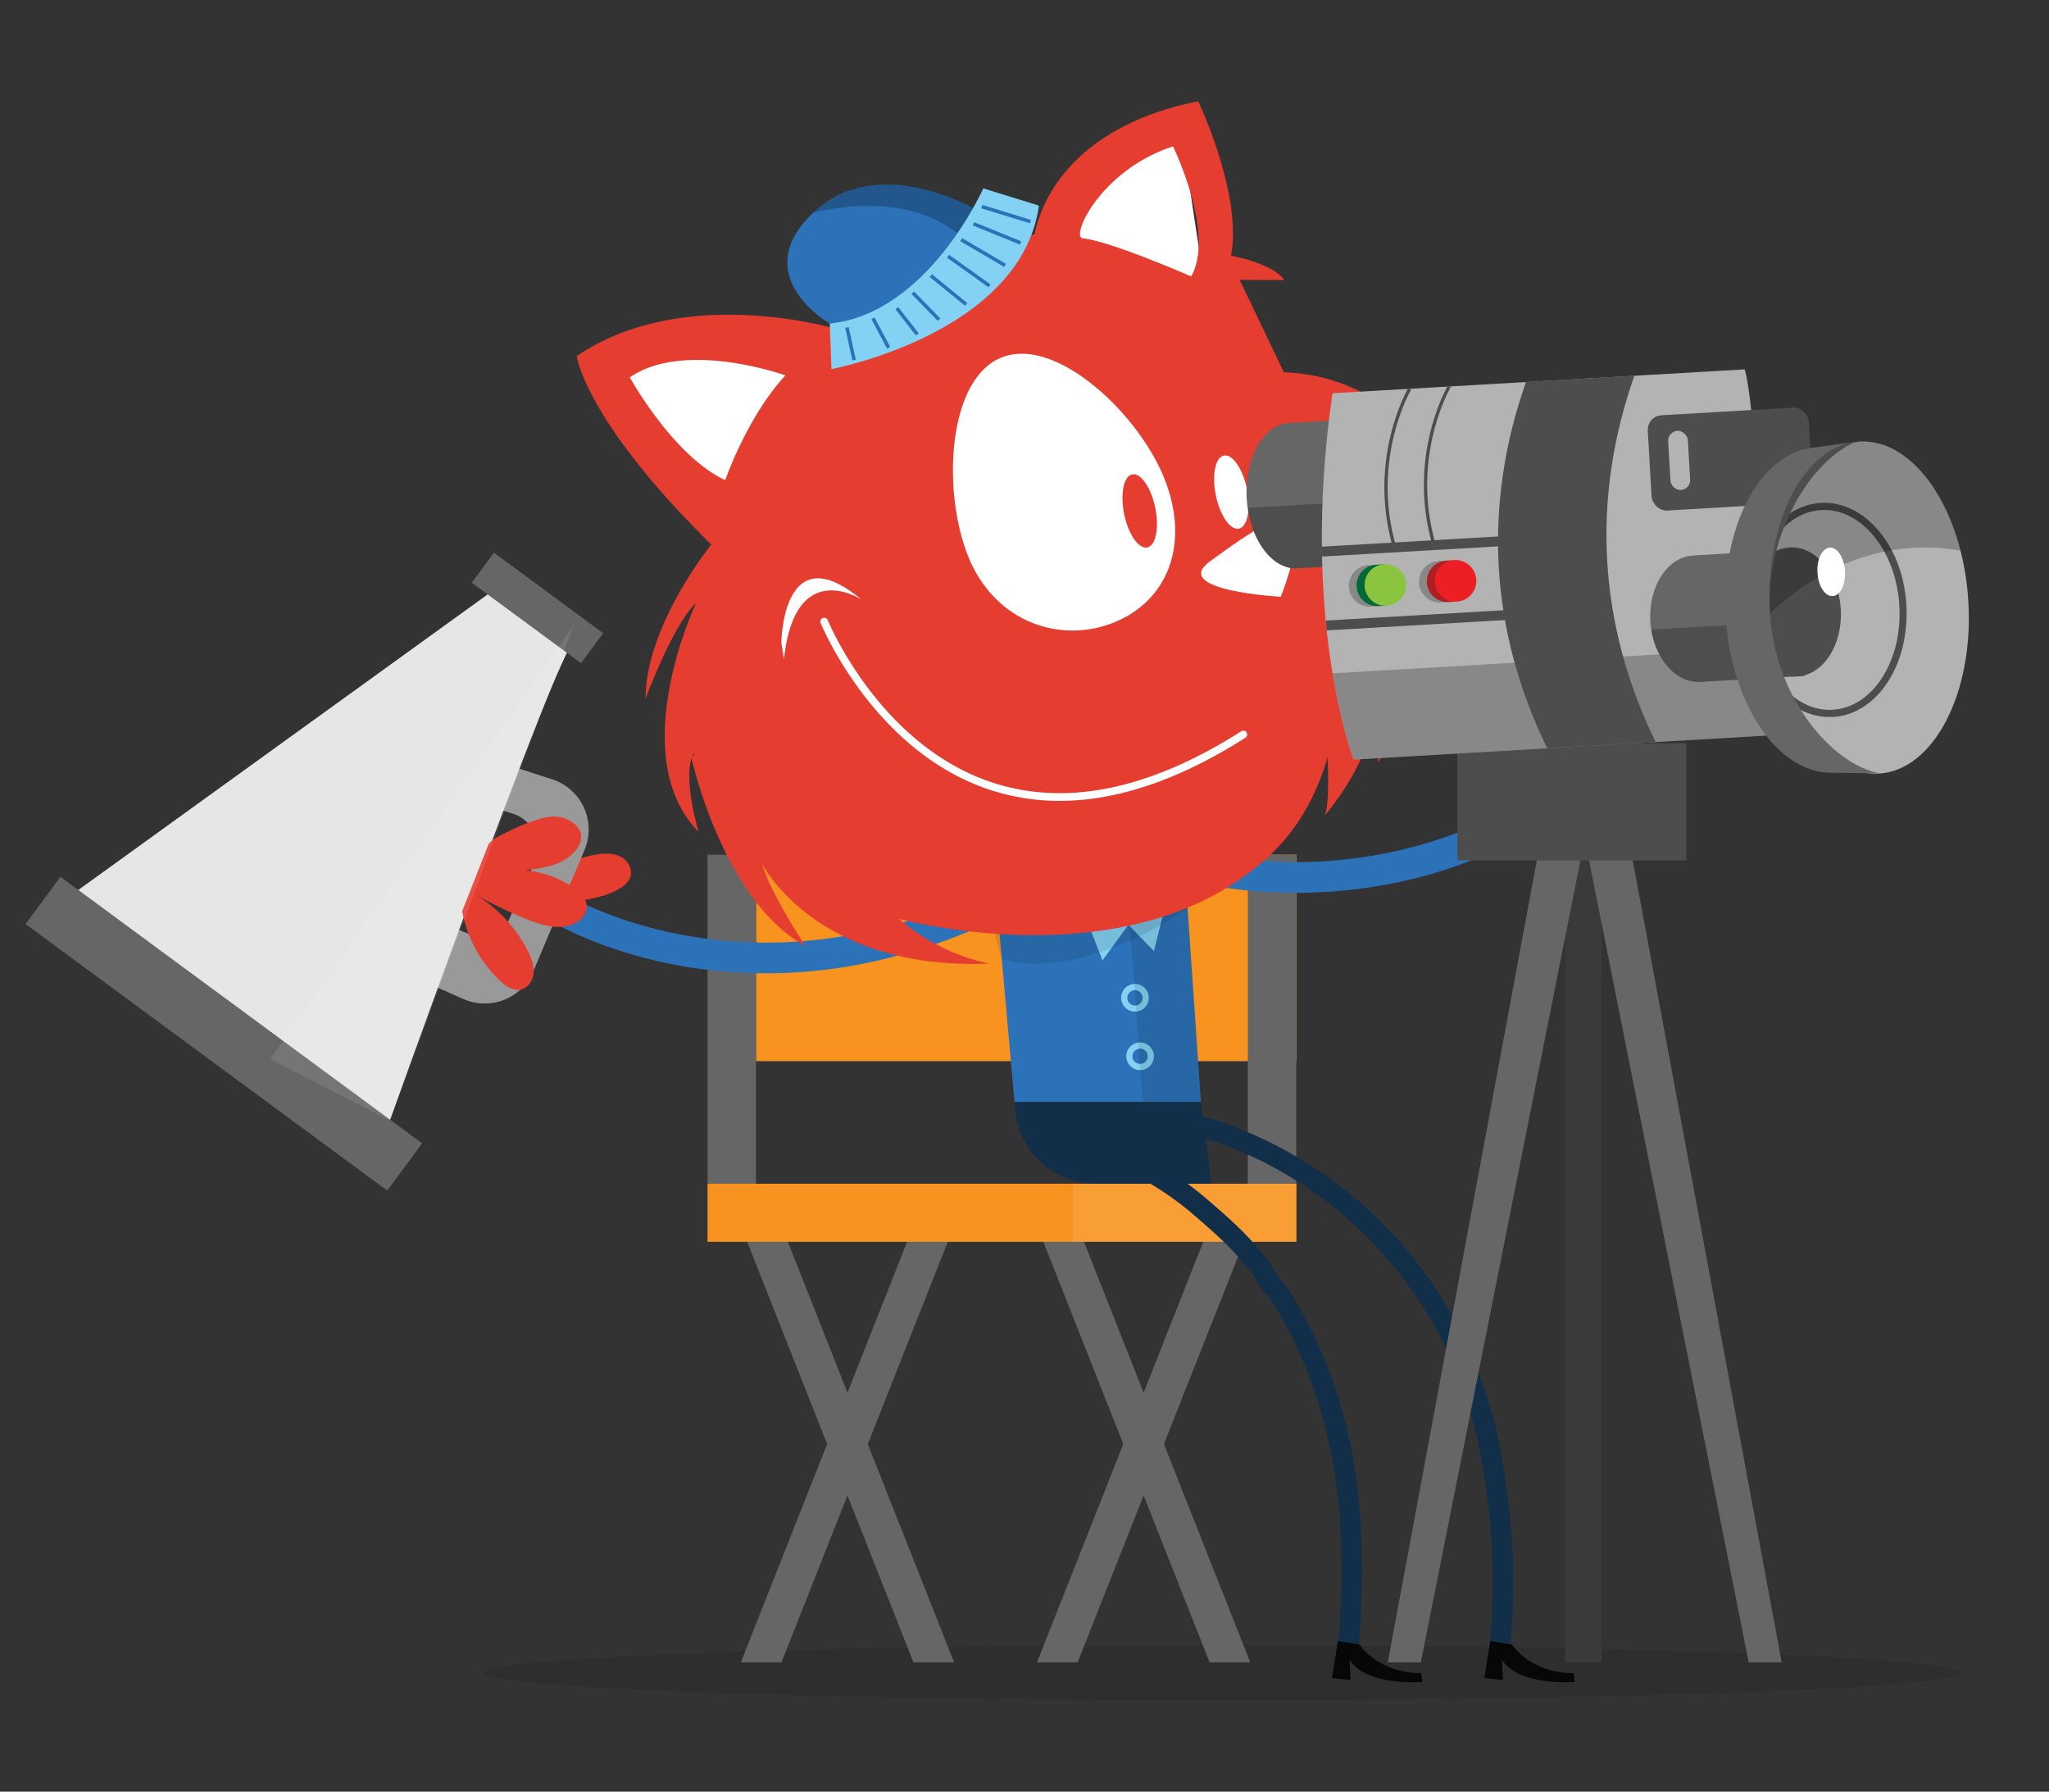 <svg xmlns="http://www.w3.org/2000/svg" viewBox="0 0 904.41 790.68"><rect x="0" y="0" width="904.41" height="790.68" fill="#333333" stroke="none"/><defs><style>.cls-1{isolation:isolate;}.cls-2{fill:#e63d31;}.cls-3{fill:#f7931e;}.cls-4{fill:#666;}.cls-5,.cls-7{opacity:0.1;}.cls-11,.cls-5,.cls-7{mix-blend-mode:multiply;}.cls-6{fill:#2c72b8;}.cls-10,.cls-7{fill:#fff;}.cls-8{fill:#83d2f4;}.cls-9{fill:#29a9e1;}.cls-11{opacity:0.24;}.cls-12{fill:#122f49;}.cls-13{fill:#080708;}.cls-14{fill:#3a3a3a;}.cls-15{fill:#4d4d4d;}.cls-16{fill:#b3b3b3;}.cls-17{fill:#ae1f23;}.cls-18{fill:#ec2024;}.cls-19{fill:#016937;}.cls-20{fill:#8bc540;}.cls-21{fill:#999;}.cls-22{fill:#e6e6e6;}</style></defs><title>Artboard 120</title><g class="cls-1"><g id="Layer_1" data-name="Layer 1"><path class="cls-2" d="M277.33,381.14c-6.87-11-31.86,1.37-42.43,6.71-3.11,3.8-6.23,7.59-9.65,11.08l6.54-2.59C241.2,401.41,286.38,396.79,277.33,381.14Z"/><rect class="cls-3" x="333.7" y="377.18" width="238.54" height="91.11"/><path class="cls-4" d="M572.17,522.38H550.78V377.18h21.39Z"/><ellipse class="cls-5" cx="539.43" cy="738.14" rx="325.94" ry="12.19"/><path class="cls-6" d="M541.59,391.88c-23.57-3.18-49.71-10.3-77.81-23.52l5.73-12.19c125.28,58.91,210.43-7.84,211.27-8.52l8.46,10.5c-.94.75-23.53,18.71-62.75,29A219,219,0,0,1,541.59,391.88Z"/><polygon class="cls-4" points="344.94 733.6 422.19 538.26 406.67 532.13 327 733.6 344.94 733.6"/><polygon class="cls-4" points="421.13 733.6 341.45 532.13 325.94 538.26 403.19 733.6 421.13 733.6"/><polygon class="cls-4" points="475.65 733.6 552.91 538.26 537.39 532.13 457.72 733.6 475.65 733.6"/><polygon class="cls-4" points="551.85 733.6 472.17 532.13 456.66 538.26 533.91 733.6 551.85 733.6"/><rect class="cls-3" x="312.3" y="522.38" width="259.93" height="25.63"/><rect class="cls-7" x="473.7" y="522.38" width="98.54" height="25.63"/><rect class="cls-4" x="312.3" y="377.18" width="21.39" height="145.2"/><polygon class="cls-6" points="447.81 486.29 438.69 384.38 522.66 378.53 530.06 486.29 447.81 486.29"/><path class="cls-8" d="M494.87,440.32a6.1,6.1,0,1,1,6.1,6.1A6.11,6.11,0,0,1,494.87,440.32Zm2.73,0A3.37,3.37,0,1,0,501,437,3.37,3.37,0,0,0,497.6,440.32Z"/><path class="cls-8" d="M497.13,466.15a6.1,6.1,0,1,1,6.1,6.1A6.11,6.11,0,0,1,497.13,466.15Zm2.73,0a3.37,3.37,0,1,0,3.37-3.38A3.37,3.37,0,0,0,499.86,466.15Z"/><polygon class="cls-8" points="514.62 398.64 509.33 419.71 498.07 408.12 486.64 423.8 478.89 404.03 514.62 398.64"/><path class="cls-5" d="M504.64,486.29c-.12-.94-.22-1.89-.34-2.83-1.91-15.2-3.5-60.23-6.23-75.34-1.67-9.19-3.63-18.37-5.94-27.46l30.54-2.13,7.39,107.76Z"/><path class="cls-9" d="M516.73,200.1c-.29-.07-.58-.13-.88-.18,1.41-.17,3.37-.33,6.06-.42-1.44.05-2.92.43-4.37.56h-.17l.12-.19c-.25.09-.5.15-.74.22Z"/><path class="cls-6" d="M389.21,423.47c23.16-5.44,48.49-15.05,75.19-30.91L457.52,381c-119,70.7-210.2,12.45-211.11,11.86L239,404.1c1,.66,25.23,16.36,65.25,22.8A219,219,0,0,0,389.21,423.47Z"/><path class="cls-5" d="M524.2,401s-46.47,32.62-82,22.27l-3.48-12Z"/><polygon class="cls-10" points="457.63 384.65 362.78 362.32 323.9 257.16 312.09 223.59 265.44 165.1 282.26 145.75 343.92 146.92 414.54 165.02 484.35 86.53 519.72 46.84 533.25 136.57 585.84 198.4 586.58 271.15 536.01 356.08 457.63 384.65"/><path class="cls-2" d="M644.14,224.32s-13.28-31.43-52.95-42.95c0,0,13.9-4.39,18.78-2.77,0,0-17-13.59-43.25-14.28L547.17,123.5l19.65.08s-3.24-6.63-23.45-10.78c5.09-27.11-14.5-68.1-14.5-68.1-58.72,11.82-70.08,47.72-72.2,58.57-13.6,4.46-30.1,11.55-49.62,22.64,0,0,8.92-14.91,21.84-21,0,0-36.57,3.84-58.59,40.6,0,0-67.54-20.93-115.72,11.6,0,0,3.5,28.25,59.39,83.2,0,0-29.14,36-29,68,0,0,12-32.59,22.25-42.2,0,0-31.82,67.26,1.13,101,0,0-7.51-25.15-2.16-34.77,0,0,3.77,24.38,15.47,43.12l-1.42-.4a24.6,24.6,0,0,1,4,3.1c.1.11.18.21.28.31a65.2,65.2,0,0,1,10.88.64c-3.65-7.08-6.7-15-5.85-20.43a227.56,227.56,0,0,0,14.58,22.46c1.44.43,2.9.83,4.33,1.37,8.79,3.35,17.18,7.07,25.53,11.2,4.28-.1,8.56-.2,12.83-.27,21,2.73,35,5.88,57.44,5.11,20.53-.7,40.81-.87,61.33-.41,9.88.22,16.34-3.62,26.74-6.74,14.18-4.26,21.67-12.13.77,3.37a88.65,88.65,0,0,1,17.71-10.2l-.26-.1h0c1.19-.72,2.39-1.46,3.6-2.23a49.38,49.38,0,0,0,8.74-7.19c7.18-7.14,17.11-20.1,23.12-40.92,0,0,1,21.81-1.38,25.81,0,0,22.26-25,22.18-49.91,0,0,2.19,21.85,1.35,26.45,0,0,22.78-33.47,22.45-70.24,0,0,3.26,12.29,2.48,15,0,0,28-23.84-4.64-62.24A21.12,21.12,0,0,1,644.14,224.32Zm-324-12.4C297,201.1,278,166.54,278,166.54c24.25-16.79,68.68-.88,68.68-.88C329.71,184,320.1,211.92,320.1,211.92Zm171.77,62.7c-23.83,9.69-52.73,0-64.44-28.82s-9.33-78.33,14.5-88,60.08,24.13,71.79,52.94S515.7,264.94,491.87,274.62ZM525.8,122s-35.33-15.5-47.92-16.85c-5.43-.59,7.82-30.07,39.87-40.55C517.75,64.56,536.46,102.8,525.8,122Z"/><path class="cls-2" d="M305,333.6S318.5,397,355.46,417.49c0,0-15.79-24.09-19-36.13,0,0,23.8,47,100.08,43.89a89.87,89.87,0,0,1-39.76-19.75s104.85,28.85,164.72-29.1l-142-6.27s-73.29-45.34-74.78-45.2S305,333.6,305,333.6Z"/><path class="cls-10" d="M446.09,351.07c31.26,7,66.08-1.58,103.64-25.51a1.69,1.69,0,1,0-1.82-2.86c-40.13,25.56-76.91,33.24-109.32,22.82-50.42-16.22-73-71.39-73.27-71.94a1.7,1.7,0,0,0-3.15,1.26c.23.57,23.46,57.21,75.38,73.91C440.37,349.65,443.22,350.43,446.09,351.07Z"/><path class="cls-10" d="M344.89,283.63s.35-48.15,35.28-19.09c0,0-29.29-19.16-34.15,26.37"/><path class="cls-10" d="M534.08,247.72c-17.84,13,31.22,15.63,31.22,15.63s6.94-16.51,6.78-29.58S551.93,234.71,534.08,247.72Z"/><ellipse class="cls-2" cx="503.06" cy="225.49" rx="7" ry="16.46" transform="translate(-35.11 105.93) rotate(-11.62)"/><ellipse class="cls-10" cx="543.51" cy="217.18" rx="7" ry="16.46" transform="translate(-32.6 113.91) rotate(-11.62)"/><path class="cls-6" d="M433.72,94.07S388.53,65.82,359,93.78s7.19,49,7.19,49S415.85,159.43,433.72,94.07Z"/><path class="cls-11" d="M359,93.78c29.49-28,74.68.29,74.68.29a112.21,112.21,0,0,1-5,14.57C421.38,100.39,401.09,84.3,359,93.78Z"/><path class="cls-8" d="M367,162.88s83.57-15.55,91.59-72.14L434,83.13s-24.37,55.26-67.75,59.66Z"/><rect class="cls-6" x="443.32" y="83.27" width="1.57" height="22.47" transform="translate(223.03 491.09) rotate(-72.88)"/><rect class="cls-6" x="439.26" y="91.75" width="1.57" height="22.46" transform="translate(179.04 471.92) rotate(-67.89)"/><rect class="cls-6" x="433.16" y="100.2" width="1.57" height="22.47" transform="translate(118.08 429.17) rotate(-59.57)"/><rect class="cls-6" x="426.84" y="108.4" width="1.57" height="22.47" transform="translate(82 398.41) rotate(-54.52)"/><rect class="cls-6" x="417.85" y="117.88" width="1.57" height="20.15" transform="translate(54.87 371.47) rotate(-50.79)"/><rect class="cls-6" x="407.91" y="126.86" width="1.57" height="16.56" transform="translate(21.74 323.71) rotate(-44.28)"/><rect class="cls-6" x="399.59" y="134.41" width="1.57" height="14.74" transform="translate(-2.59 276) rotate(-37.92)"/><rect class="cls-6" x="387.99" y="139.55" width="1.57" height="14.74" transform="translate(-23.47 199.68) rotate(-27.99)"/><rect class="cls-6" x="374.64" y="144.34" width="1.57" height="14.74" transform="translate(-23.81 84.08) rotate(-12.39)"/><path class="cls-12" d="M447.82,486.29l.26,3.31a35.67,35.67,0,0,0,35.55,32.78h51.1l-4.67-36.09Z"/><path class="cls-12" d="M666.47,727.66l-9-.94q.46-4.31.76-8.61a303.06,303.06,0,0,0-3.59-69.66,197.07,197.07,0,0,0-18.62-58,179.5,179.5,0,0,0-72-74.28,167.24,167.24,0,0,0-49-18l1.75-8.91a176.38,176.38,0,0,1,51.67,19,188.54,188.54,0,0,1,75.68,78.07A206.24,206.24,0,0,1,663.57,647a312.16,312.16,0,0,1,3.69,71.75Q666.93,723.22,666.47,727.66Z"/><path class="cls-13" d="M667.27,725.67s8,12.68,27.27,12.68l.53,3.94s-24.71,2-32.16-9.88l.52,9-8.25-.86,2.59-16.33Z"/><rect class="cls-14" x="690.85" y="358.56" width="16.14" height="375.04"/><polygon class="cls-4" points="627.14 733.6 704.1 347.01 684.39 347.01 612.56 733.6 627.14 733.6"/><polygon class="cls-4" points="786.43 733.6 714.6 347.01 694.89 347.01 771.85 733.6 786.43 733.6"/><rect class="cls-15" x="643.24" y="328" width="101.11" height="51.7"/><path class="cls-4" d="M568.93,186.64,615,184l3.73,64.17-46.11,2.67c-11.31.66-21.32-13.17-22.35-30.89S557.61,187.3,568.93,186.64Z"/><path class="cls-11" d="M617.14,220.28l1.62,27.86-46.11,2.67c-10.4.61-19.68-11-21.92-26.67Z"/><path class="cls-16" d="M779.48,324.63l-182,10.57S573.61,274,588.14,173.54L770.1,163S777,180.76,779.48,324.63Z"/><path class="cls-11" d="M793.13,285.24c.32,11.72.6,24.54.85,38.55L597.53,335.2s-5.25-13.44-9.34-38.06Z"/><path class="cls-15" d="M721.41,165.79l-47.84,2.77c-19.18,54.36-16,109.92,9.38,161.69l47.85-2.77C705.45,275.7,702.23,220.14,721.41,165.79Z"/><rect class="cls-15" x="728.09" y="181.57" width="71.16" height="42.12" rx="6.48" ry="6.48" transform="translate(1537.8 360.65) rotate(176.68)"/><rect class="cls-15" x="583.44" y="238.76" width="85.11" height="4.36" transform="translate(-12.91 36.68) rotate(-3.32)"/><rect class="cls-15" x="585.33" y="271.35" width="85.11" height="4.36" transform="translate(-14.8 36.85) rotate(-3.32)"/><rect class="cls-16" x="736.8" y="190.14" width="8.71" height="26.14" rx="4.36" ry="4.36" transform="translate(1492.84 363.12) rotate(176.68)"/><circle class="cls-11" cx="635.5" cy="256.73" r="9.17"/><path class="cls-17" d="M629.8,257.07a9.16,9.16,0,0,1,8-9.62v0l3.94-.23,0,.63a9.16,9.16,0,0,1,1,17l0,.63-3.94.23v0A9.16,9.16,0,0,1,629.8,257.07Z"/><circle class="cls-18" cx="642.48" cy="256.33" r="9.17"/><circle class="cls-11" cx="604.52" cy="258.53" r="9.17"/><path class="cls-19" d="M598.81,258.86a9.16,9.16,0,0,1,8-9.61v0l3.94-.23,0,.63a9.16,9.16,0,0,1,1,17l0,.63-3.94.23v0A9.16,9.16,0,0,1,598.81,258.86Z"/><circle class="cls-20" cx="611.49" cy="258.13" r="9.17"/><path class="cls-15" d="M632.31,240.73l1.39-.41c-11.29-38.79,6.42-69.1,6.6-69.4l-1.24-.74C638.87,170.48,620.84,201.31,632.31,240.73Z"/><path class="cls-15" d="M614.86,241.74l1.39-.4c-11.28-38.79,6.43-69.1,6.61-69.41l-1.25-.74C621.43,171.5,603.39,202.32,614.86,241.74Z"/><ellipse class="cls-16" cx="825.03" cy="268.09" rx="43.87" ry="73.39" transform="translate(-14.15 48.27) rotate(-3.32)"/><path class="cls-15" d="M783.36,303.85c-7-8.52-11.32-20.11-12.05-32.64l1.58-.09-1.58.09c-.73-12.53,2.18-24.53,8.2-33.81s14.69-14.91,24.16-15.46,18.63,3.91,25.79,12.56,11.33,20.11,12,32.64-2.18,24.53-8.19,33.81-14.7,14.91-24.17,15.46c-.52,0-1,0-1.56,0C798.68,316.46,790.13,312,783.36,303.85Zm20.49-78.75c-8.44.49-16.14,5.47-21.69,14-5.65,8.71-8.38,20-7.69,31.9s4.71,22.8,11.33,30.8,14.73,11.91,23.17,11.42,16.14-5.47,21.69-14c5.65-8.71,8.38-20,7.69-31.9s-4.71-22.8-11.33-30.8c-6.15-7.43-13.84-11.46-21.8-11.46C804.77,225.06,804.31,225.07,803.85,225.1Z"/><path class="cls-4" d="M747.31,245.14l46.11-2.68,3.24,55.8-46.11,2.68c-11.31.65-21.21-11.3-22.11-26.71S736,245.8,747.31,245.14Z"/><path class="cls-11" d="M795.25,274l1.41,24.22-46.11,2.68c-10.4.6-19.59-9.45-21.71-23.05Z"/><ellipse class="cls-15" cx="791.61" cy="270.03" rx="20.95" ry="28.53" transform="translate(-14.32 46.33) rotate(-3.32)"/><path class="cls-4" d="M799.21,197.75v-.08L819,195c-19.43,8.14-39.82,40.39-37.77,75.65,2.14,36.93,27.21,66.86,48.75,70.68L807.52,341c-23.3-.48-43.58-30.77-45.81-69.18S776.12,200.93,799.21,197.75Z"/><path class="cls-11" d="M865.37,243c-20-3.56-51.72-2.18-84.14,27.64-2.35-40.47,15.35-74.41,39.54-75.81C840.23,193.7,858,214,865.37,243Z"/><ellipse class="cls-10" cx="808.3" cy="252.33" rx="6.09" ry="10.71" transform="translate(-13.27 47.27) rotate(-3.32)"/><path class="cls-12" d="M599.36,730.85l-9.05-.81c4.06-45.55,4.26-104.63-30.36-157.82l-2.83-2.83-.31-.55c-7.64-13.58-19-23.33-31-33.64l-.63-.55a140.08,140.08,0,0,0-30.72-19.29c-12.64-5.42-24.68-10.58-37.75-12l1-9c14.43,1.55,27.66,7.23,40.46,12.71A149.11,149.11,0,0,1,531,527.7l.71.61C544.18,539,556,549.15,564.41,563.84l2.88,3C603.7,622.49,603.55,683.72,599.36,730.85Z"/><path class="cls-13" d="M600,725.67s8,12.68,27.27,12.68l.54,3.94s-24.72,2-32.16-9.88l.51,9-8.25-.86,2.59-16.33Z"/><path class="cls-21" d="M217.71,335.49l26,8.42A23.27,23.27,0,0,1,258,375.1l-22.6,53.53h0a23.27,23.27,0,0,1-30.85,12.24l-31.06-13.74,8.12-25.07,28.1,11.15A11.13,11.13,0,0,0,224,407.36l12-27a15.66,15.66,0,0,0-9.5-21.23l-21.09-6.83Z"/><path class="cls-22" d="M253.11,283.92c-5.43-1.41-84.39,219.93-84.39,219.93l-142.6-105L219.56,259.21Z"/><rect class="cls-4" x="-0.34" y="443.22" width="198.3" height="25.92" transform="translate(-92.22 882.05) rotate(-143.62)"/><rect class="cls-4" x="207.27" y="260.05" width="59.91" height="16.48" transform="translate(269.09 624.99) rotate(-143.62)"/><path class="cls-2" d="M204,402.17a56.71,56.71,0,0,0,16.48,30.46c2.56,2.44,5.87,4.78,9.32,4.06s5.51-4.14,5.74-7.51-1.08-6.65-2.62-9.67a62.18,62.18,0,0,0-22.31-24.29,198.21,198.21,0,0,0,21.62,10.32c6.37,2.58,13.49,4.83,20,2.57,3.38-1.17,6.53-4,6.74-7.53.23-4-3.17-7.24-6.54-9.4a48.23,48.23,0,0,0-39-5.67l15.91-1.33c5.88-.49,12-1.13,17.45-3.45,7.67-3.25,14.7-12.57,5-18.38-5.73-3.41-11.26-1.9-17.12.17a83.1,83.1,0,0,0-10.23,4.39c-2.8,1.43-6.82,3-8.77,5.57h0"/><polygon class="cls-7" points="119.28 467.43 253.11 276.17 172.09 494.43 119.28 467.43"/></g></g></svg>